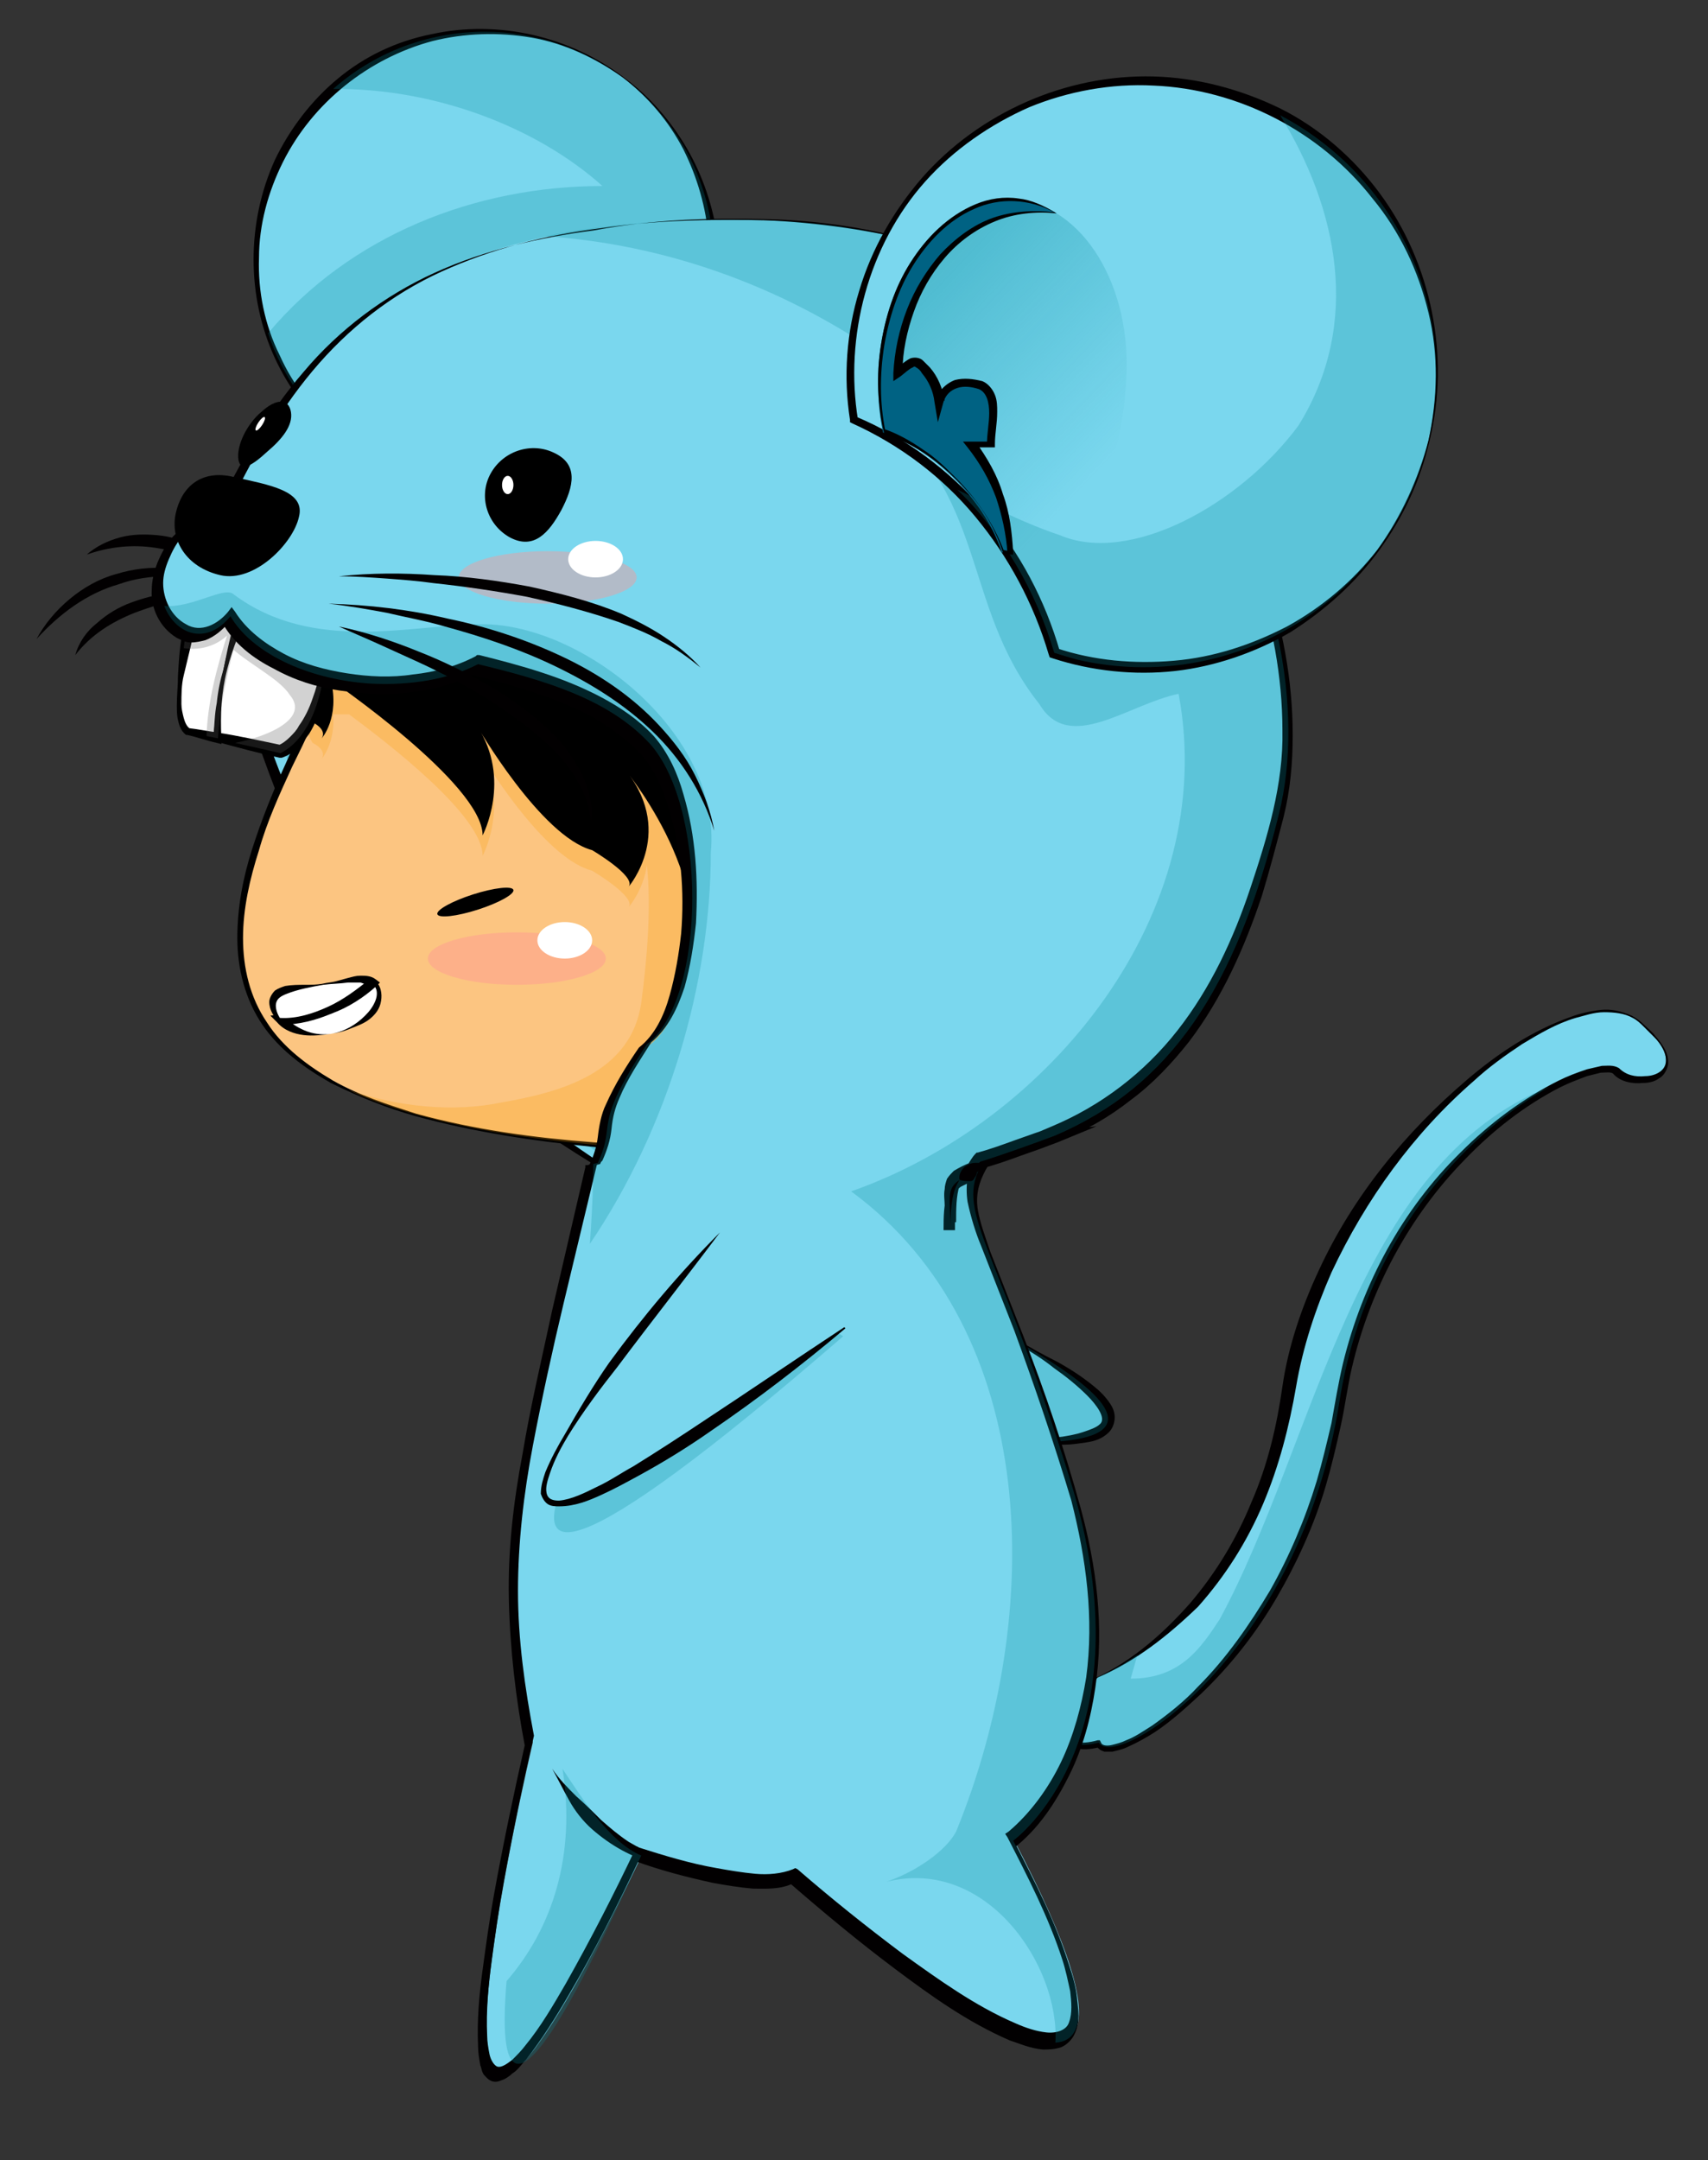 <?xml version="1.0" encoding="utf-8"?>
<!-- Generator: Adobe Illustrator 15.1.0, SVG Export Plug-In . SVG Version: 6.00 Build 0)  -->
<!DOCTYPE svg PUBLIC "-//W3C//DTD SVG 1.1//EN" "http://www.w3.org/Graphics/SVG/1.1/DTD/svg11.dtd">
<svg version="1.1" id="Layer_20" xmlns="http://www.w3.org/2000/svg" xmlns:xlink="http://www.w3.org/1999/xlink" x="0px" y="0px"
	 width="149.7px" height="189.3px" viewBox="0 0 149.7 189.3" style="enable-background:new 0 0 149.7 189.3;" xml:space="preserve"
	>
<rect x="0" y="0" width="149.7" height="189.3" fill="#333333" stroke="none"/>
<style type="text/css">
<![CDATA[
	.st0{fill:#7AD7EE;}
	.st1{opacity:0.27;}
	.st2{opacity:0.42;fill:#FF9494;enable-background:new    ;}
	.st3{fill:#595959;}
	.st4{fill:#231F20;}
	.st5{fill:#FCC581;}
	.st6{opacity:0.38;fill:url(#SVGID_1_);enable-background:new    ;}
	.st7{fill:#FFFFFF;}
	.st8{opacity:0.25;fill:#078D9E;enable-background:new    ;}
	.st9{opacity:0.24;fill:#F69D01;enable-background:new    ;}
	.st10{fill:#006283;}
	.st11{fill:#020001;}
]]>
</style>
<g>
	<g>
		<g>
			<path class="st11" d="M19.5,49.6c-2-0.7-3.9-1.3-5.9-1.6c-2-0.3-4-0.1-6,0.6c0.8-0.7,1.8-1.2,2.9-1.5c1.1-0.3,2.2-0.3,3.3-0.2
				c1.1,0.1,2.1,0.4,3.1,0.9C17.8,48.3,18.7,48.9,19.5,49.6z"/>
		</g>
		<g>
			<path class="st11" d="M19.1,51c-1.5-0.3-3-0.5-4.4-0.5c-1.5,0-2.9,0.2-4.3,0.7c-2.8,0.8-5.2,2.6-7.2,4.8c0.7-1.3,1.7-2.5,2.9-3.5
				c1.2-1,2.6-1.8,4.1-2.2C13.1,49.4,16.4,49.6,19.1,51z"/>
		</g>
		<g>
			<path class="st11" d="M18.2,52c-2.2,0.4-4.3,0.9-6.4,1.7c-2,0.8-3.8,1.9-5.2,3.7c0.3-1.1,1-2.1,1.9-2.8c0.9-0.8,1.9-1.4,3-1.8
				c1.1-0.4,2.2-0.7,3.3-0.8C16,51.8,17.1,51.8,18.2,52z"/>
		</g>
		<g>
			<path class="st0" d="M78.8,112.4c0,0,32.9,14.4,10.5,14"/>
			<path class="st11" d="M78.8,112.3c2.5,0.7,4.9,1.8,7.1,3c1.1,0.7,2.2,1.4,3.3,2.1c1.1,0.7,2.2,1.3,3.4,1.9
				c1.1,0.6,2.2,1.3,3.3,2.2c0.5,0.4,1,0.9,1.4,1.5c0.2,0.3,0.4,0.7,0.4,1.2c0,0.5-0.2,1-0.5,1.3c-0.6,0.6-1.3,0.8-2,0.9
				c-0.7,0.1-1.3,0.2-2,0.2c-1.3,0-2.6,0-3.9-0.2l0-0.1c1.3-0.1,2.6-0.3,3.8-0.4c0.6-0.1,1.2-0.2,1.8-0.4c0.6-0.2,1.2-0.4,1.5-0.7
				c0.6-0.5-0.3-1.7-1.1-2.5c-0.9-0.9-1.9-1.7-2.9-2.4c-1-0.8-2.1-1.5-3.2-2.1c-1.1-0.6-2.3-1.1-3.5-1.6
				C83.2,115,81,113.8,78.8,112.3L78.8,112.3z"/>
		</g>
		<path class="st8" d="M78.8,112.4c0,0,32.9,14.4,10.5,14"/>
		<g>
			<path class="st0" d="M54.6,6.8c-8.8-6.7-21.4-4.9-28.1,3.9c-6.7,8.8-4.9,21.4,3.9,28.1c2.1,1.6,4.5,2.7,7,3.4
				c5.6-5.1,13-7,20.1-6.1c0.4-0.4,0.7-0.8,1-1.2C65.2,26.1,63.5,13.5,54.6,6.8z"/>
			<g>
				<path class="st11" d="M54.6,6.8c-2.4-1.7-5.1-3-8-3.5c-2.9-0.5-5.9-0.4-8.7,0.3C32.3,5.1,27.4,9,24.8,14.2
					c-1.3,2.6-2.1,5.5-2.1,8.4c-0.1,2.9,0.5,5.9,1.8,8.5c2.4,5.4,7.4,9.3,13.1,10.7l-0.4,0.1c2.7-2.5,6-4.4,9.5-5.5
					c3.5-1.1,7.3-1.3,10.9-0.8l-0.5,0.2c1.8-2,3.2-4.4,4-6.9c0.9-2.5,1.2-5.3,1-8c-0.2-2.7-1-5.4-2.2-7.8
					C58.6,10.6,56.8,8.5,54.6,6.8z M54.7,6.8c2.2,1.6,4.1,3.8,5.5,6.2c1.4,2.4,2.3,5.1,2.7,7.9c0.4,2.8,0.1,5.7-0.8,8.4
					c-0.9,2.7-2.3,5.2-4.2,7.3l-0.2,0.2l-0.3,0c-3.5-0.4-7.1-0.2-10.5,0.8c-3.4,1-6.6,2.7-9.2,5.1l-0.2,0.1l-0.2-0.1
					c-5.8-1.6-10.7-5.9-13.2-11.3c-2.5-5.4-2.5-11.9,0-17.4c1.3-2.7,3.2-5.2,5.5-7.1C32,4.9,34.8,3.6,37.8,3
					C43.7,1.7,50,3.2,54.7,6.8z"/>
			</g>
		</g>
		<path class="st8" d="M54.6,6.8c-7.8-5.8-18.4-5.2-25.4,1c8.8-0.1,17.8,3.3,23.6,8.5c-11.1,0-22.1,4.3-29.3,12.9
			c1.2,3.7,3.6,7.1,6.9,9.6c2.1,1.6,4.5,2.7,7,3.4c5.6-5.1,13-7,20.1-6.1c0.4-0.4,0.7-0.8,1-1.2C65.2,26.1,63.5,13.5,54.6,6.8z"/>
		<g>
			<path class="st0" d="M96.2,147c0,0,13.7-5.3,16.8-25.4c3.1-20.2,24.6-37,30.5-32.2c5.9,4.9-0.1,6.2-1.9,4.4
				c-1.8-1.8-20.8,7-24.2,29.1c-3.5,22.1-19.7,32.5-21.1,29.9C96.2,152.8,89.6,154.7,96.2,147z"/>
			<g>
				<path class="st11" d="M96.1,147c3.2-1.5,5.9-3.9,8.2-6.5c2.3-2.7,4.1-5.7,5.4-8.9c1.4-3.2,2.2-6.6,2.7-10.1
					c0.5-3.5,1.7-7,3.2-10.2c3-6.5,7.6-12.1,13-16.7c2.7-2.3,5.7-4.3,9.1-5.5c0.8-0.3,1.7-0.5,2.6-0.6c0.9-0.1,1.8,0.1,2.7,0.5
					c0.4,0.2,0.8,0.5,1.1,0.8c0.3,0.3,0.7,0.6,1,1c0.6,0.7,1.2,1.5,1.1,2.5c-0.1,0.5-0.4,1-0.8,1.2c-0.4,0.3-0.9,0.4-1.4,0.4
					c-0.9,0.1-2-0.1-2.6-0.8c-0.2-0.2-0.7-0.1-1.1-0.1c-0.4,0.1-0.8,0.2-1.2,0.3c-0.8,0.3-1.6,0.6-2.4,1c-3.1,1.6-5.9,3.8-8.3,6.3
					c-4.9,5-8.3,11.4-9.9,18.2c-0.4,1.7-0.6,3.4-1,5.2c-0.4,1.8-0.8,3.5-1.3,5.2c-1,3.4-2.5,6.7-4.3,9.8c-1.8,3.1-4,5.9-6.6,8.4
					c-1.3,1.2-2.6,2.4-4.1,3.4c-0.8,0.5-1.5,0.9-2.4,1.3c-0.4,0.2-0.9,0.3-1.3,0.4c-0.2,0-0.5,0-0.7,0c-0.3-0.1-0.5-0.2-0.7-0.5
					l0.3,0.1c-0.8,0.2-1.6,0.3-2.4,0c-0.4-0.1-0.7-0.6-0.7-1.1c0-0.4,0.1-0.8,0.3-1.2C94.1,149.3,95.1,148.1,96.1,147L96.1,147
					L96.1,147z M96.2,147c-1,1.2-1.9,2.4-2.5,3.8c-0.1,0.3-0.3,0.7-0.2,1.1c0,0.4,0.2,0.6,0.5,0.7c0.7,0.2,1.5,0.1,2.2-0.1l0.2,0
					l0.1,0.2c0.1,0.3,0.6,0.3,1,0.2c0.4-0.1,0.8-0.2,1.2-0.4c0.8-0.3,1.5-0.8,2.3-1.3c1.4-1,2.8-2.1,4-3.4c2.5-2.5,4.5-5.4,6.3-8.4
					c1.7-3,3.1-6.3,4.1-9.6c0.5-1.7,0.9-3.4,1.3-5.1c0.3-1.7,0.6-3.5,1-5.2c1.7-7,5.2-13.5,10.3-18.5c2.5-2.5,5.4-4.7,8.6-6.3
					c0.8-0.4,1.6-0.7,2.5-1c0.4-0.1,0.9-0.2,1.3-0.3c0.5,0,1-0.1,1.5,0.2c0.6,0.6,1.4,0.8,2.3,0.7c0.8,0,1.7-0.4,1.8-1.2
					c0.1-0.8-0.4-1.6-1-2.2c-0.3-0.3-0.6-0.6-0.9-0.9c-0.3-0.3-0.6-0.6-1-0.8c-0.7-0.4-1.6-0.5-2.5-0.5c-0.9,0-1.7,0.3-2.5,0.5
					c-1.7,0.5-3.2,1.4-4.7,2.3c-1.5,1-2.9,2-4.2,3.2c-5.3,4.6-9.5,10.4-12.5,16.8c-1.4,3.2-2.5,6.5-3.1,10c-0.6,3.5-1.5,7-2.9,10.3
					c-1.4,3.3-3.3,6.3-5.7,9C102.3,143.4,99.5,145.6,96.2,147z"/>
			</g>
		</g>
		<path class="st8" d="M106.9,141.9c-1.7,2.6-3.5,5.2-7.8,5.2c0.2-0.7,0.4-1.4,0.6-2.1c-2,1.4-3.4,1.9-3.4,1.9c-6.5,7.7,0,5.8,0,5.8
			c1.5,2.6,17.6-7.7,21.1-29.9c2.4-15.2,12.1-24.1,18.5-27.6C118.7,101.9,115.4,126.2,106.9,141.9z"/>
		<g>
			<path class="st0" d="M56.8,91.6c5.3-4,5.3-21.3,0-26.6c-8.9-8.9-27.4-5.7-38.4-16.9c-2,4.8,2.2,10.1,4,15.4
				c6.7,19.1,13,27.7,30,38.6C54.2,98.3,53.2,94.8,56.8,91.6z"/>
			<path class="st11" d="M56.7,91.6c1.2-0.9,1.9-2.2,2.4-3.6c0.5-1.4,0.9-2.8,1.1-4.3c0.4-2.9,0.4-5.9,0-8.8
				c-0.2-1.5-0.5-2.9-0.9-4.3c-0.4-1.4-1-2.7-1.7-3.9c-0.7-1.2-1.9-2.1-3-3c-1.2-0.9-2.4-1.6-3.8-2.2c-5.3-2.4-11.2-3.4-16.9-5.1
				c-2.9-0.8-5.7-1.8-8.3-3.1c-2.7-1.3-5.2-3-7.3-5.1l0.4-0.1c-0.5,1.2-0.6,2.6-0.3,4c0.2,1.3,0.7,2.6,1.2,3.9
				c1.1,2.5,2.5,4.9,3.4,7.6c1.9,5.2,3.9,10.3,6.6,15.1c2.6,4.8,6,9.2,10,13c4,3.8,8.4,7.1,13,10.2l-0.3,0.1
				c0.9-1.7,1.1-3.6,1.6-5.5c0.2-0.9,0.6-1.9,1-2.7C55.4,93,56,92.2,56.7,91.6z M56.8,91.6c-0.7,0.6-1.3,1.4-1.8,2.2
				c-0.5,0.8-0.8,1.8-1,2.7c-0.4,1.9-0.6,3.8-1.4,5.6l-0.1,0.2l-0.2-0.1c-4.7-2.9-9.3-6-13.4-9.8c-4.1-3.8-7.5-8.3-10.2-13.2
				c-2.7-4.9-4.7-10.1-6.5-15.3c-0.9-2.6-2.2-5-3.2-7.6c-0.5-1.3-1-2.6-1.2-4.1c-0.2-1.4-0.1-2.9,0.5-4.2l0.1-0.3l0.2,0.3
				c2,2.1,4.5,3.8,7.1,5.1c2.6,1.3,5.5,2.2,8.3,3c2.9,0.8,5.8,1.3,8.6,2c2.9,0.7,5.8,1.4,8.5,2.6c1.4,0.6,2.7,1.3,3.9,2.2
				c1.2,0.9,2.4,1.9,3.2,3.3c1.6,2.6,2.2,5.6,2.5,8.6c0.3,3,0.2,6-0.3,8.9c-0.3,1.5-0.6,2.9-1.2,4.3C58.8,89.4,58,90.7,56.8,91.6z"
				/>
		</g>
		<path class="st8" d="M58.5,91.6c5.3-4,5.3-21.3,0-26.6c-8.9-8.9-27.4-5.7-38.4-16.9c-2,4.8,2.2,10.1,4,15.4
			c6.7,19.1,13,27.7,30,38.6C55.9,98.3,54.9,94.8,58.5,91.6z"/>
		<g>
			<path class="st5" d="M108.6,66.8c0,18.8,0,35.7-46.6,34.1c-42.4-1.5-46-13.8-36.5-34C33.6,49.7,36.2,32.8,62,32.8
				C87.7,32.8,108.6,48,108.6,66.8z"/>
			<g>
				<path d="M108.6,66.8c0,5.3,0.1,10.6-1.1,15.7c-0.6,2.6-1.6,5.1-3.1,7.3c-1.5,2.2-3.5,4-5.8,5.5c-4.5,2.9-9.8,4.2-15,5.1
					c-5.2,0.8-10.5,1-15.8,1c-5.3-0.1-10.5-0.3-15.8-0.9c-5.2-0.5-10.5-1.3-15.6-2.7c-2.5-0.7-5-1.7-7.4-2.9c-2.3-1.3-4.5-2.9-6-5.1
					c-1.5-2.2-2.2-4.9-2.2-7.6c0-2.7,0.5-5.3,1.3-7.8c0.8-2.5,1.8-5,2.9-7.4c1.1-2.4,2.1-4.8,3.1-7.2c2-4.8,4-9.8,6.9-14.3
					c1.4-2.2,3.1-4.4,5.1-6.2c2-1.8,4.3-3.3,6.7-4.3c4.9-2.2,10.4-2.7,15.7-2.7c10.6,0.1,21.3,2.8,30.2,8.6c4.4,2.9,8.4,6.6,11.3,11
					c1.4,2.2,2.6,4.6,3.4,7.1C108.2,61.6,108.6,64.2,108.6,66.8z M108.5,66.8c0-5.3-1.8-10.5-4.7-14.8c-3-4.3-7-7.9-11.4-10.6
					c-8.9-5.5-19.4-8-29.9-8.1c-5.2,0-10.5,0.6-15.2,2.6c-2.4,1-4.6,2.4-6.5,4.1c-1.9,1.7-3.6,3.8-5,5.9C33,50.3,31,55.2,28.9,60
					c-1,2.4-2.1,4.8-3.3,7.2c-1.1,2.4-2.2,4.8-2.9,7.3c-0.8,2.5-1.4,5.1-1.4,7.7c0,2.6,0.6,5.2,2.1,7.4c1.4,2.2,3.6,3.8,5.8,5.1
					c2.3,1.3,4.8,2.1,7.3,2.9c5.1,1.4,10.3,2.1,15.5,2.5c5.2,0.4,10.5,0.6,15.7,0.6c5.2,0,10.5-0.3,15.7-1
					c5.2-0.8,10.3-2.1,14.8-4.8c2.2-1.3,4.2-3.1,5.7-5.2c1.5-2.1,2.6-4.5,3.2-7.1C108.6,77.4,108.5,72.1,108.5,66.8z"/>
			</g>
		</g>
		<path class="st9" d="M62,32.8c-19.3,0-25.6,9.4-31,21.4c-1,1-1.5,1.7-1.5,1.7s-4.2,6-2.1,9.2c0,0,1.3,0.6,0.8,1.4
			c0,0,1.2-1.4,1-3.9c0.5,0,0.9,0,1.4,0c3.5,2.6,11.7,8.9,11.7,12.4c0,0,2.4-4.5-0.2-9c1.2,2,5.9,9.3,9.8,10.3c0,0,3.9,2.3,3.2,3.2
			c0,0,1.3-1.5,1.6-3.7c0.4,3.8,0,8.4-0.5,12.1c-0.9,6.1-7,7.8-12.2,8.7c-4.3,0.9-9.1,0.4-13.5-1.1c6.4,3,16.5,4.9,31.4,5.4
			c46.6,1.6,46.6-15.2,46.6-34.1C108.6,48,87.7,32.8,62,32.8z"/>
		<path d="M29.5,54.1c0,0-4.2,6-2.1,9.2c0,0,1.3,0.6,0.8,1.4c0,0,1.6-1.8,0.8-5.1c0,0,13.3,9.1,13.3,13.6c0,0,2.6-4.9-0.5-9.6
			c0,0,5.6,9.7,10.1,10.9c0,0,3.9,2.3,3.2,3.2c0,0,4.3-5-0.6-10.6c0,0,8.3,9.6,5.8,18.6c0,0,20.4-16.4,4.3-35.6
			C48.5,30.8,29.5,54.1,29.5,54.1z"/>
		<g>
			<g>
				<path class="st7" d="M21.6,53c-1.4-0.2-3.1,0-4.9,1.2c0,0-2.1,9.1-0.3,9.9l2.6,0.6C19.4,60.7,20.3,56.7,21.6,53z"/>
				<path d="M21.6,53c-1.7,0-3.3,0.6-4.6,1.5l0.2-0.3c-0.2,0.8-0.3,1.7-0.5,2.5c-0.2,0.8-0.4,1.7-0.6,2.5c-0.2,0.8-0.2,1.7-0.2,2.5
					c0,0.4,0.1,0.8,0.2,1.2c0.1,0.4,0.3,0.8,0.5,0.9l-0.1,0c0.9,0.1,1.8,0.3,2.7,0.4l-0.5,0.4c0.1-1,0.1-2,0.3-3c0.1-1,0.3-2,0.6-3
					C20,56.7,20.6,54.8,21.6,53z M21.7,53c-0.4,2-0.9,3.9-1.3,5.9c-0.2,1-0.4,1.9-0.5,2.9c-0.2,1-0.3,2-0.4,2.9l-0.1,0.5L19,65.1
					c-0.9-0.2-1.7-0.5-2.6-0.7l-0.1,0l0,0c-0.5-0.4-0.6-0.9-0.7-1.3c-0.1-0.4-0.1-0.9-0.1-1.3c0-0.9,0.1-1.7,0.1-2.6
					c0.1-1.7,0.2-3.4,0.7-5.1l0-0.2l0.1-0.1c0.8-0.5,1.6-0.8,2.5-1C19.9,52.6,20.8,52.7,21.7,53L21.7,53L21.7,53z"/>
			</g>
			<g>
				<path class="st7" d="M28.6,55.9c0,0-2.9-2.3-7-2.9c-1.6,3.7-2.5,7.7-2.6,11.7l5.5,1.3C24.6,65.9,28.5,64.7,28.6,55.9z"/>
				<path d="M28.5,55.9c-1.1-0.6-2.2-1.2-3.4-1.6c-1.2-0.4-2.4-0.8-3.6-0.9l0.5-0.3c-0.8,1.8-1.6,3.6-2.1,5.6
					c-0.5,1.9-0.6,4-0.5,5.9l-0.3-0.4c1.9,0.3,3.7,0.7,5.6,1.1l-0.3,0c0.3-0.1,0.7-0.4,1-0.7c0.3-0.3,0.6-0.6,0.8-1
					c0.5-0.7,0.9-1.5,1.2-2.4C28,59.6,28.3,57.8,28.5,55.9z M28.6,55.9c0.2,1.9,0.1,3.8-0.4,5.7c-0.2,0.9-0.6,1.9-1.1,2.7
					c-0.3,0.4-0.6,0.8-1,1.2c-0.4,0.4-0.8,0.7-1.4,0.9l-0.1,0l-0.1,0C22.7,66,20.8,65.5,19,65l-0.3-0.1l0-0.3c0.2-2,0.5-4,0.9-6
					c0.4-2,0.8-4,1.6-5.9l0.1-0.3l0.3,0.1c1.3,0.2,2.5,0.6,3.7,1.2C26.6,54.3,27.7,55,28.6,55.9L28.6,55.9L28.6,55.9z"/>
			</g>
		</g>
		<g class="st1">
			<g>
				<path class="st3" d="M16.6,54.1c0,0-0.3,1.1-0.5,2.7c1.3,0.2,2.7-0.1,3.8-1.1c-0.9,2.8-1.7,5.8-1.8,8.8l1,0.2
					c0.2-2.7,0.7-5.3,1.4-7.9c-0.1-0.1-0.2-0.3-0.3-0.4c0.1,0.1,0.2,0.3,0.3,0.4c0.4-1.3,0.8-2.5,1.2-3.8
					C20.1,52.8,18.4,53,16.6,54.1z"/>
				<path class="st3" d="M28.6,55.9c0,0-2.9-2.3-7-2.9c-0.5,1.2-1,2.5-1.3,3.8c1.7,1.5,4.2,2.7,5.1,4.1c1.7,2-1.7,3.6-4.8,4.2l4,0.9
					C24.6,65.9,28.5,64.7,28.6,55.9z"/>
			</g>
		</g>
		<g>
			<g>
				<path class="st0" d="M67,19.3c-30.5-0.7-39.5,9.6-47.3,25.4c0,0-0.5,0.6-0.8,0.7c-1.7,0.4-3.5,1.3-4.5,4.5
					c-0.9,2.7,0.8,5.4,2.8,5.7c1.2,0.2,2.3-0.4,3.2-1.5c1.8,3.1,6.5,5.5,12.2,5.9c3.6,0.2,7-0.4,9.5-1.7c5.8,1.4,11.2,3,14.8,6.7
					c5.3,5.3,5.3,22.6,0,26.6c-4.9,7.4-2.6,6.7-4.3,10.4l-0.4,0.1c0,0-2.1,9-3.7,15.7c-3.4,15.1-4.1,21.7-1.8,34.9
					c0,0-13.9,58.6,9.5,10c0,0,10.4,3.7,13.7,1.9c0,0,38.9,34.6,19-3.3c0,0,12.1-8.7,5-31.6c-6.6-21.3-10.2-23.4-7.7-27.8
					c-2.5,1.1-2.8,2.4-2.8,5.6c0-3.3-0.6-3.7,1.9-4.8c0.2-0.3,0.4-0.6,0.6-0.9l0,0c1.4-0.4,5.3-1.8,6.6-2.3l0,0l0,0
					c10-4.3,15.8-12.7,19.6-28.2C116.6,53.2,102.7,20.1,67,19.3z M48.4,155c2.7,4,5.3,6.7,9.3,8C53.7,161.7,51,159,48.4,155z"/>
			</g>
			<g>
				<path class="st11" d="M67,19.3c-4.8-0.1-9.6,0-14.4,0.7c-4.8,0.6-9.5,1.8-13.9,3.8c-4.4,2-8.2,5-11.3,8.7
					c-3.1,3.7-5.4,7.9-7.5,12.2l0,0l0,0c-0.1,0.2-0.3,0.3-0.4,0.4c-0.1,0.1-0.2,0.1-0.3,0.2c-0.1,0.1-0.3,0.1-0.4,0.1
					c-0.4,0.1-0.7,0.2-1.1,0.4c-0.7,0.3-1.3,0.7-1.8,1.3c-0.5,0.6-0.8,1.2-1.1,1.9c-0.3,0.7-0.5,1.4-0.5,2.1c0,1.4,0.7,2.9,2,3.6
					c1.3,0.8,2.8,0,3.7-1.1l0.3-0.4l0.3,0.4c1,1.6,2.6,2.8,4.3,3.7c1.7,0.9,3.6,1.4,5.5,1.7c1.9,0.3,3.9,0.4,5.8,0.1
					c1.9-0.2,3.8-0.7,5.5-1.6l0.1-0.1l0.2,0c3.6,0.9,7.3,1.9,10.7,3.7c1.7,0.9,3.3,2,4.6,3.4c1.3,1.5,2.1,3.3,2.6,5.1
					c1.1,3.7,1.3,7.5,1.1,11.3c-0.2,1.9-0.5,3.8-1,5.6c-0.6,1.8-1.4,3.6-3,4.9l0.1-0.1c-1,1.6-2.1,3.2-2.8,4.9
					c-0.4,0.9-0.6,1.7-0.7,2.7c-0.1,1-0.4,1.9-0.8,2.8l-0.1,0.1l-0.1,0l-0.4,0.1l0.2-0.2l-3,12.5c-1,4.2-1.9,8.3-2.7,12.5
					c-0.8,4.2-1.3,8.5-1.3,12.7c0,4.3,0.6,8.5,1.4,12.7l0,0l0,0c-1,4.3-1.9,8.7-2.7,13.1c-0.4,2.2-0.7,4.4-1,6.6
					c-0.3,2.2-0.5,4.4-0.4,6.6c0,0.5,0.1,1.1,0.2,1.6c0.1,0.5,0.4,1,0.7,1.1c0.4,0.1,0.9-0.3,1.3-0.6c0.4-0.4,0.8-0.8,1.1-1.2
					c1.4-1.7,2.5-3.6,3.6-5.5c2.2-3.9,4.2-7.8,6.1-11.8l0.1-0.2l0.2,0.1c2.2,0.7,4.5,1.4,6.8,1.8c1.1,0.2,2.3,0.4,3.4,0.5
					c1.1,0.1,2.3,0,3.3-0.4l0.2-0.1l0.2,0.1c3,2.6,6,5,9.2,7.4c3.2,2.3,6.4,4.6,9.9,6.1c0.9,0.4,1.8,0.7,2.7,0.8
					c0.9,0.1,1.8-0.2,2-0.9c0.3-0.8,0.2-1.8,0.1-2.7c-0.2-0.9-0.4-1.9-0.7-2.8c-1.2-3.7-3-7.2-4.8-10.7l-0.2-0.3l0.3-0.2
					c1.9-1.6,3.5-3.8,4.6-6.1c1.1-2.3,1.8-4.9,2.2-7.4c0.7-5.2,0-10.4-1.3-15.5c-1.5-5-3.2-10-5-14.9l-2.9-7.4
					c-0.5-1.2-0.9-2.5-1.2-3.9c-0.1-0.7-0.1-1.4,0-2.1c0.1-0.7,0.4-1.4,0.8-2l0.6,0.7c-1,0.4-1.8,1-2.1,2c-0.3,0.9-0.3,2.1-0.3,3.2
					h-1c0-0.5,0-0.9,0-1.4c0-0.5-0.1-1,0-1.5c0-0.3,0.1-0.6,0.2-0.9c0.2-0.3,0.4-0.5,0.6-0.7c0.5-0.3,0.9-0.5,1.4-0.7l-0.2,0.2
					c0.2-0.3,0.4-0.7,0.7-1l0.1-0.1l0.1,0l0,0l0,0l0,0c1.1-0.3,2.2-0.7,3.3-1.1l1.7-0.6c0.6-0.2,1.1-0.4,1.6-0.6l0.2,1l0,0l-3.6,0.4
					l3.3-1.4c4.3-1.8,8.1-4.7,11-8.4c2.9-3.7,4.9-8,6.4-12.5c1.5-4.5,2.9-9.1,2.8-13.8c0-4.7-0.9-9.4-2.4-13.9
					c-3.1-8.9-8.8-17-16.5-22.5c-3.8-2.8-8.1-4.9-12.7-6.3C76.5,20.2,71.7,19.5,67,19.3z M67,19.2c4.8,0.1,9.5,0.8,14.1,2.2
					c4.6,1.4,8.9,3.5,12.8,6.3c7.8,5.5,13.7,13.6,16.9,22.6c1.6,4.5,2.5,9.3,2.5,14.1c0,2.4-0.2,4.8-0.8,7.2
					c-0.6,2.3-1.2,4.6-1.9,6.9c-1.5,4.5-3.5,9-6.4,12.8c-1.5,1.9-3.2,3.7-5.1,5.1c-1.9,1.5-4,2.7-6.3,3.6l-0.3-0.9l0,0l3.6-0.4
					l-3.4,1.4c-0.5,0.2-1.1,0.4-1.6,0.6l-1.7,0.6c-1.1,0.4-2.2,0.8-3.4,1.1l0,0l0,0l0.2-0.1c-0.2,0.3-0.4,0.6-0.6,0.9l-0.1,0.1
					l-0.1,0.1c-0.4,0.2-0.8,0.4-1.2,0.6c-0.3,0.2-0.4,0.5-0.5,0.9c0,0.4,0,0.9,0,1.4c0,0.5,0,1,0,1.5h-1c0-1.1,0-2.3,0.4-3.5
					c0.2-0.6,0.6-1.2,1.1-1.6c0.5-0.4,1-0.7,1.6-0.9l1.4-0.6l-0.8,1.3c-0.6,1.1-0.9,2.2-0.7,3.5c0.2,1.2,0.7,2.5,1.1,3.7l2.9,7.4
					c1.9,4.9,3.6,9.9,5,15c1.4,5.1,2.1,10.5,1.3,15.8c-0.4,2.7-1.1,5.3-2.3,7.7c-1.2,2.4-2.7,4.7-4.9,6.4l0.1-0.6
					c1.8,3.5,3.6,7,4.8,10.8c0.3,0.9,0.6,1.9,0.7,2.9c0.1,1,0.3,2.1-0.2,3.1c-0.2,0.5-0.7,1-1.2,1.2c-0.6,0.2-1.1,0.2-1.6,0.2
					c-1.1-0.1-2-0.5-2.9-0.8c-3.7-1.6-6.9-3.9-10.1-6.3c-3.2-2.4-6.2-4.9-9.2-7.5l0.4,0c-1.2,0.6-2.4,0.5-3.6,0.5
					c-1.2-0.1-2.4-0.3-3.5-0.5c-2.3-0.5-4.6-1.1-6.8-1.9l0.3-0.1c-1.9,4-3.9,8-6.2,11.9c-1.1,1.9-2.3,3.8-3.7,5.6
					c-0.4,0.4-0.7,0.9-1.2,1.2c-0.2,0.2-0.5,0.4-0.7,0.5c-0.3,0.1-0.6,0.3-1,0.2c-0.4-0.1-0.6-0.4-0.8-0.6c-0.2-0.3-0.2-0.6-0.3-0.8
					c-0.1-0.6-0.2-1.1-0.2-1.7c-0.1-2.3,0.1-4.5,0.4-6.7c0.3-2.2,0.6-4.4,1-6.6c0.8-4.4,1.7-8.7,2.7-13.1l0,0.1
					c-0.8-4.2-1.3-8.5-1.4-12.8c-0.1-4.3,0.4-8.6,1.2-12.8c0.7-4.2,1.7-8.4,2.6-12.6l2.9-12.5l0-0.2l0.2,0l0.3-0.1l-0.2,0.2
					c0.4-0.8,0.7-1.7,0.8-2.6c0.1-0.9,0.3-2,0.7-2.8c0.8-1.8,1.8-3.4,2.9-5l0,0l0,0c1.4-1.1,2.2-2.8,2.7-4.6c0.5-1.8,0.8-3.6,1-5.4
					c0.3-3.7,0-7.5-1.1-11c-0.5-1.7-1.3-3.5-2.5-4.8c-1.3-1.3-2.8-2.4-4.4-3.3c-3.3-1.7-6.9-2.7-10.5-3.6l0.3,0
					c-1.8,0.9-3.8,1.4-5.8,1.6c-2,0.2-4,0.1-6-0.2c-2-0.3-3.9-0.9-5.7-1.9c-1.8-0.9-3.5-2.2-4.5-4l0.5,0c-0.5,0.6-1.2,1.2-2,1.5
					c-0.4,0.1-0.8,0.2-1.3,0.2c-0.4,0-0.8-0.2-1.2-0.4c-1.5-0.9-2.3-2.6-2.2-4.2c0-0.8,0.2-1.6,0.5-2.4c0.3-0.7,0.7-1.5,1.2-2.1
					c0.5-0.6,1.2-1.1,2-1.4c0.4-0.2,0.8-0.3,1.1-0.4c0.2,0,0.5-0.4,0.8-0.6l0,0.1c2.1-4.3,4.5-8.6,7.7-12.3
					c3.1-3.7,7.1-6.7,11.5-8.7c4.4-2,9.2-3.1,13.9-3.7C57.3,19.2,62.2,19.1,67,19.2z"/>
				<path class="st11" d="M48.4,155c0.6,0.9,1.3,1.6,2,2.4c0.8,0.7,1.5,1.4,2.2,2.2c0.7,0.7,1.4,1.5,2.3,2c0.9,0.6,1.8,0.9,2.8,1.2
					l-0.2,0.5c-2.1-0.5-4-1.6-5.6-3c-0.8-0.7-1.5-1.6-2-2.5C49.4,156.9,48.9,155.9,48.4,155L48.4,155z M48.4,155
					c0.6,0.9,1.3,1.6,2.1,2.4c0.8,0.7,1.5,1.4,2.2,2.1c0.8,0.7,1.5,1.3,2.4,1.9c0.9,0.5,1.7,1,2.7,1.4l-0.2,0.5
					c-1-0.4-1.9-0.9-2.8-1.4c-0.9-0.5-1.9-1-2.7-1.7c-0.8-0.7-1.5-1.5-2.1-2.4C49.4,156.9,48.9,155.9,48.4,155L48.4,155z"/>
			</g>
		</g>
		<path class="st8" d="M49.3,155c1.2,7.6-0.9,14-4.9,18.6c-0.8,9.4,1,13.2,11.8-11C53.4,161.4,51.1,157.7,49.3,155z"/>
		<g>
			<path class="st0" d="M84.1,103.4c0.3-0.2,0.6-0.4,1.1-0.6c0.1-0.2,0.3-0.5,0.5-0.7C85,102.5,84.5,102.9,84.1,103.4z"/>
			<g>
				<path class="st11" d="M84.1,103.4L84.1,103.4c0.1-0.4,0.2-0.6,0.4-0.7c0.1-0.1,0.2-0.1,0.3-0.2c0.1,0,0.2,0,0.4,0l-0.1,0.1
					c0.1-0.1,0.3-0.2,0.4-0.3c0.1-0.1,0.1-0.3,0.1-0.4l0.4,0.4c-0.2,0.3-0.4,0.5-0.7,0.7C84.9,103.2,84.6,103.3,84.1,103.4
					L84.1,103.4z M84.1,103.4c-0.1-0.5,0.2-0.9,0.4-1.1c0.1-0.1,0.3-0.2,0.5-0.3c0.2-0.1,0.4-0.1,0.6-0.1l1.1,0l-0.7,0.4
					c-0.1,0.1-0.3,0.1-0.3,0.3c-0.1,0.1-0.1,0.3-0.1,0.4l0-0.1l-0.1,0.2c-0.1,0.1-0.1,0.2-0.2,0.3c-0.1,0.1-0.2,0.1-0.3,0.1
					C84.7,103.5,84.5,103.5,84.1,103.4L84.1,103.4L84.1,103.4z"/>
			</g>
		</g>
		<g>
			<path class="st0" d="M84.1,103.4c0.3-0.2,0.6-0.4,1.1-0.6c0.1-0.2,0.3-0.5,0.5-0.7C85,102.5,84.5,102.9,84.1,103.4z"/>
			<g>
				<path class="st11" d="M84.1,103.4L84.1,103.4c0.1-0.4,0.2-0.6,0.4-0.7c0.1-0.1,0.2-0.1,0.3-0.2c0.1,0,0.2,0,0.4,0l-0.1,0.1
					c0.1-0.1,0.3-0.2,0.4-0.3c0.1-0.1,0.1-0.3,0.1-0.4l0.4,0.4c-0.2,0.3-0.4,0.5-0.7,0.7C84.9,103.2,84.6,103.3,84.1,103.4
					L84.1,103.4z M84.1,103.4c-0.1-0.5,0.2-0.9,0.4-1.1c0.1-0.1,0.3-0.2,0.5-0.3c0.2-0.1,0.4-0.1,0.6-0.1l1.1,0l-0.7,0.4
					c-0.1,0.1-0.3,0.1-0.3,0.3c-0.1,0.1-0.1,0.3-0.1,0.4l0-0.1l-0.1,0.2c-0.1,0.1-0.1,0.2-0.2,0.3c-0.1,0.1-0.2,0.1-0.3,0.1
					C84.7,103.5,84.5,103.5,84.1,103.4L84.1,103.4L84.1,103.4z"/>
			</g>
		</g>
		<path class="st8" d="M42.3,54.7c-6.1,0-14.8,2.6-21.8-2.6c-0.8-0.8-3.6,1.2-6.1,1c0.5,1.3,1.5,2.2,2.6,2.4
			c1.2,0.2,2.3-0.4,3.2-1.5c1.8,3.1,6.5,5.5,12.2,5.9c3.6,0.2,7-0.4,9.5-1.7c5.8,1.4,11.2,3,14.8,6.7c5.3,5.3,5.3,22.6,0,26.6
			c-4.9,7.4-2.6,6.7-4.3,10.4l-0.4,0.1c0,0,0,3-0.3,7c6.9-10.2,10.6-22.9,10.6-34.3C63.3,64.3,51.1,54.7,42.3,54.7z"/>
		<path class="st8" d="M67,19.3c-7.6-0.2-13.9,0.3-19.2,1.4c10.3,0.7,20.4,4.2,29.4,10.4c0.9,0-0.9,4.4-0.9,4.4
			c10.5,7.8,7.8,17.4,14.8,26.2c2.6,4.4,7.8,0,12.2-0.9C106.9,80,92,98.3,74.6,104.4c16.6,12.2,17,37,9.2,56.1
			c-0.9,1.7-3.5,3.5-6.1,4.4c8.8-2.2,15.2,7.4,14.8,14.1c3.1-0.2,3.2-4.7-3.7-17.7c0,0,12.1-8.7,5-31.6
			c-6.6-21.3-10.2-23.4-7.7-27.8c-0.1,0.1-0.3,0.1-0.4,0.2c-0.2,0.2-0.3,0.4-0.5,0.7c-0.5,0.2-0.9,0.4-1.1,0.6
			c-0.6,0.9-0.8,2.2-0.8,4.2c0-2.6-0.4-3.4,0.8-4.2c0.3-0.5,0.9-0.9,1.6-1.3c0.1-0.1,0.1-0.2,0.2-0.3l0,0c1.4-0.4,5.3-1.8,6.6-2.3
			l0,0l0,0c10-4.3,15.8-12.7,19.6-28.2C116.6,53.2,102.7,20.1,67,19.3z"/>
		<g>
			<path class="st0" d="M84.1,103.4c0.3-0.2,0.6-0.4,1.1-0.6c0.1-0.2,0.3-0.5,0.5-0.7C85,102.5,84.5,102.9,84.1,103.4z"/>
			<g>
				<path class="st11" d="M84.1,103.4L84.1,103.4c0.1-0.4,0.2-0.6,0.4-0.7c0.1-0.1,0.2-0.1,0.3-0.2c0.1,0,0.2,0,0.4,0l-0.1,0.1
					c0.1-0.1,0.3-0.2,0.4-0.3c0.1-0.1,0.1-0.3,0.1-0.4l0.4,0.4c-0.2,0.3-0.4,0.5-0.7,0.7C84.9,103.2,84.6,103.3,84.1,103.4
					L84.1,103.4z M84.1,103.4c-0.1-0.5,0.2-0.9,0.4-1.1c0.1-0.1,0.3-0.2,0.5-0.3c0.2-0.1,0.4-0.1,0.6-0.1l1.1,0l-0.7,0.4
					c-0.1,0.1-0.3,0.1-0.3,0.3c-0.1,0.1-0.1,0.3-0.1,0.4l0-0.1l-0.1,0.2c-0.1,0.1-0.1,0.2-0.2,0.3c-0.1,0.1-0.2,0.1-0.3,0.1
					C84.7,103.5,84.5,103.5,84.1,103.4L84.1,103.4L84.1,103.4z"/>
			</g>
		</g>
		<path d="M26.2,45.3c-0.5,2.3-3.9,5.8-6.9,5.1c-3-0.7-4.4-3.1-3.9-5.4c0.5-2.3,2.2-3.9,5.1-3.2C23.6,42.5,26.8,43,26.2,45.3z"/>
		<g>
			<path d="M49.2,44.7c-1.1,2-2.4,3.5-4.5,2.4c-2-1.1-2.8-3.6-1.7-5.6c1.1-2,3.6-2.8,5.6-1.8C50.7,40.7,50.3,42.6,49.2,44.7z"/>
			<ellipse class="st7" cx="44.5" cy="42.5" rx="0.5" ry="0.8"/>
		</g>
		<g>
			<path d="M23.4,39.6c-1.3,1.2-2.3,1.8-2.5,0.7c-0.2-1.2,0.7-3.1,2-4.2c1.3-1.2,2.4-1.2,2.6,0C25.7,37.3,24.7,38.5,23.4,39.6z"/>
			<ellipse transform="matrix(0.55 -0.835 0.835 0.55 -20.71 35.767)" class="st7" cx="22.8" cy="37.1" rx="0.7" ry="0.2"/>
		</g>
		<ellipse class="st2" cx="45.3" cy="84" rx="7.8" ry="2.3"/>
		<ellipse class="st7" cx="49.5" cy="82.4" rx="2.4" ry="1.6"/>
		<ellipse class="st2" cx="48" cy="50.6" rx="7.8" ry="2.3"/>
		<ellipse class="st7" cx="52.2" cy="49" rx="2.4" ry="1.6"/>
		<g>
			<path class="st0" d="M125.2,38.6c3.2-13.8-5.4-27.6-19.2-30.8C92.3,4.6,78.5,13.1,75.2,27c-0.8,3.3-0.9,6.7-0.3,9.9
				c8.9,3.8,14.9,11.5,17.5,20.4c0.6,0.2,1.3,0.4,2,0.6C108.2,61,122,52.4,125.2,38.6z"/>
			<g>
				<path class="st11" d="M125.2,38.6c0.8-3.7,0.9-7.5,0-11.2c-0.9-3.7-2.5-7.1-4.9-10c-4.6-5.9-11.8-9.6-19.2-9.9
					c-3.7-0.2-7.5,0.5-10.9,1.9c-3.4,1.5-6.6,3.7-9.1,6.5c-5,5.6-7.1,13.6-5.9,20.9L75,36.5c4.3,1.8,8.2,4.7,11.3,8.3
					c3.1,3.6,5.3,7.8,6.6,12.3l-0.3-0.3c3.3,1.1,6.8,1.4,10.3,1.1c3.5-0.3,6.8-1.4,9.9-3c3.1-1.7,5.8-4,7.9-6.7
					C122.8,45.3,124.3,42,125.2,38.6z M125.3,38.6c-0.8,3.5-2.3,6.7-4.4,9.6c-2.1,2.9-4.8,5.3-7.8,7.2c-3.1,1.8-6.6,3-10.1,3.4
					c-3.6,0.4-7.3,0-10.7-1.1L92,57.6l-0.1-0.3c-1.3-4.4-3.5-8.5-6.4-12c-2.9-3.5-6.6-6.3-10.8-8.2l-0.2-0.1l0-0.2
					c-0.6-3.8-0.3-7.7,0.8-11.3c1.1-3.7,3-7,5.5-9.9c5-5.7,12.6-9.1,20.3-8.9c3.8,0.1,7.6,1.1,11.1,2.8c3.4,1.7,6.4,4.3,8.7,7.4
					C125.5,23.1,127.1,31.3,125.3,38.6z"/>
			</g>
		</g>
		<path class="st8" d="M112.2,10.1c5,8.1,7.2,18.2,1.6,27.2c-5.2,7-14.8,12.2-20.9,9.6c-3-1-6-2.5-9-4c4,3.9,6.9,8.9,8.5,14.3
			c0.6,0.2,1.3,0.4,2,0.6c13.8,3.2,27.6-5.4,30.8-19.2C127.9,27,122.3,15.4,112.2,10.1z"/>
		
			<linearGradient id="SVGID_1_" gradientUnits="userSpaceOnUse" x1="101.407" y1="168.51" x2="118.193" y2="152.487" gradientTransform="matrix(1 0 0 -1 -20.84 192.674)">
			<stop  offset="1.820000e-002" style="stop-color:#078D9E"/>
			<stop  offset="1" style="stop-color:#078D9E;stop-opacity:0"/>
		</linearGradient>
		<path class="st6" d="M98.7,33.5c0.6-8.4-3.8-15.6-9.8-16c-6-0.4-11.3,6.1-11.9,14.6c-0.1,2,0,4,0.4,5.8c4,1.3,8.8,5.6,10.4,10.5
			c0.3,0.1,0.6,0.1,0.9,0.1C94.7,48.9,98.2,41.9,98.7,33.5z"/>
		<g>
			<path class="st0" d="M82.5,37.3c0-0.7,0-1.4-0.1-2.1C82.2,35.8,82.2,36.5,82.5,37.3z"/>
			<path class="st4" d="M82.5,37.3L82.5,37.3c-0.3-0.2-0.3-0.4-0.4-0.6c-0.1-0.2-0.1-0.3,0-0.5c0-0.2,0.2-0.3,0.2-0.5
				c0-0.2-0.1-0.3-0.2-0.5l0.5,0c0.1,0.4,0.2,0.6,0.2,0.9C82.7,36.5,82.7,36.8,82.5,37.3L82.5,37.3z M82.4,37.3
				c-0.4-0.2-0.6-0.6-0.7-1c0-0.4,0.1-0.8,0.4-1.2l0.8-0.9l-0.3,0.9c-0.1,0.2-0.1,0.4,0,0.5c0.1,0.2,0.2,0.3,0.3,0.5
				c0.1,0.2,0,0.4,0,0.5C82.8,36.9,82.7,37.1,82.4,37.3L82.4,37.3L82.4,37.3z"/>
		</g>
		<g>
			<path class="st0" d="M79,36.4c-0.2-1.2-0.3-2.5-0.3-3.7c-0.2,0.1-0.4,0.2-0.6,0.2C77.2,33.8,78.1,35.5,79,36.4z"/>
			<path class="st4" d="M79.1,36.6l-0.2-0.2c-0.4-0.5-0.6-1.2-0.6-1.8c0-0.3,0.1-0.6,0.2-1c0.1-0.3,0.1-0.6,0-0.9l0.3,0.2
				c-0.2,0.2-0.4,0.3-0.7,0.4l0.2-0.1c-0.1,0.2-0.1,0.4-0.1,0.7c0,0.2,0.1,0.5,0.2,0.8c0.2,0.5,0.4,1.1,0.6,1.8L79.1,36.6z
				 M78.9,36.4c-0.7-0.3-1.2-0.8-1.5-1.5c-0.2-0.3-0.2-0.7-0.2-1.2c0-0.4,0.2-0.9,0.6-1.1l0.2-0.1l0,0c0.1,0.1,0.3,0,0.5,0l0.3-0.1
				l-0.1,0.3c-0.1,0.3-0.1,0.6,0,0.9c0.1,0.3,0.2,0.6,0.3,0.9c0,0.3,0,0.6,0,0.9C79.2,35.7,79.1,36,78.9,36.4L78.9,36.4L78.9,36.4z"
				/>
		</g>
		<g>
			<path class="st10" d="M92.6,18.7c-1.1-0.7-2.4-1.1-3.7-1.2c-6-0.4-11.3,6.1-11.9,14.6c-0.1,2,0,4,0.4,5.8
				c4,1.3,8.8,5.6,10.4,10.5c0.2,0,0.4,0.1,0.6,0.1C88.3,45,87.3,42,85.1,39c0.9,0,1.7,0,1.7,0c0-1.7,0.9-4.4-0.9-5.2
				c-1.8-0.6-3.2,0.1-3.6,1.4c-0.2-1-0.6-2.1-1.6-3.1c-0.7-0.7-1.3,0.2-2,0.7C79,25.2,84.3,17.4,92.6,18.7z"/>
			<g>
				<path d="M92.4,18.6c-2.2-1.2-4.8-1.3-7-0.3c-2.3,1-4.1,2.9-5.4,5c-1.3,2.1-2.1,4.6-2.5,7c-0.4,2.5-0.4,5,0.1,7.5l-0.1-0.2
					c1.2,0.4,2.4,1.1,3.4,1.8c1.1,0.7,2,1.6,2.9,2.5c1.8,1.8,3.3,4,4.2,6.4l-0.1-0.1c0.2,0,0.4,0.1,0.6,0.1l-0.2,0.2
					c-0.1-1.7-0.5-3.4-1-4.9c-0.6-1.6-1.4-3-2.5-4.4l-0.4-0.5l0.6,0l1.7,0L86.5,39c0-1,0.2-1.9,0.2-2.8c0-0.9-0.2-1.8-0.9-2.1l0,0
					c-0.6-0.2-1.3-0.3-1.9-0.1c-0.6,0.2-1,0.6-1.2,1.2L82.2,37l-0.3-1.8c-0.1-0.9-0.5-1.8-1.1-2.5c-0.1-0.2-0.3-0.4-0.5-0.5
					c-0.1-0.1-0.2-0.1-0.3,0c-0.3,0.1-0.7,0.5-1.1,0.8l-0.6,0.4l0-0.7c0.1-1.9,0.5-3.8,1.2-5.6c0.7-1.8,1.7-3.4,2.9-4.8
					c1.3-1.4,2.9-2.6,4.6-3.2C88.7,18.5,90.6,18.4,92.4,18.6z M92.6,18.7c-1.8-0.2-3.7,0-5.4,0.7c-1.7,0.7-3.2,1.8-4.4,3.2
					c-1.2,1.4-2.1,3-2.7,4.7c-0.6,1.7-1,3.5-1,5.3l-0.6-0.3c0.4-0.2,0.7-0.6,1.3-0.9c0.3-0.1,0.8-0.1,1.1,0.2
					c0.2,0.2,0.4,0.4,0.6,0.6c0.7,0.8,1.1,1.8,1.3,2.9l-0.8,0c0.2-0.8,0.9-1.5,1.7-1.8c0.8-0.2,1.6-0.1,2.4,0.1l0,0l0,0
					c0.5,0.2,0.9,0.7,1.1,1.2c0.2,0.5,0.2,1,0.2,1.5c0,1-0.2,1.9-0.2,2.8l0,0.3l-0.3,0l-1.7,0l0.3-0.5c1,1.4,1.9,2.9,2.4,4.6
					c0.6,1.6,0.8,3.4,0.9,5.1l0,0.2l-0.2,0c-0.2,0-0.4-0.1-0.6-0.1l-0.1,0l0-0.1c-0.4-1.2-0.9-2.3-1.6-3.4c-0.7-1.1-1.5-2-2.4-2.9
					c-1.8-1.8-3.9-3.3-6.3-4l-0.1,0l0-0.1c-0.6-2.5-0.7-5.1-0.3-7.7c0.4-2.6,1.2-5.1,2.6-7.3c1.4-2.2,3.3-4.1,5.7-5.1
					c1.2-0.5,2.5-0.7,3.8-0.5C90.3,17.5,91.5,18,92.6,18.7l0.2,0L92.6,18.7z"/>
			</g>
		</g>
		<ellipse transform="matrix(-0.305 -0.952 0.952 -0.305 -20.855 142.745)" cx="41.6" cy="79" rx="0.7" ry="3.5"/>
		<g>
			<path class="st7" d="M29,90.6c2.5-0.4,4.4-2,4.1-3.7c-0.1-0.4-0.2-0.6-0.4-0.8c-2.1,1.9-4.8,3.2-8.2,3.3
				C25.4,90.4,27.1,90.9,29,90.6z"/>
			<path d="M29,90.6c1.2-0.2,2.2-0.8,3-1.6c0.4-0.4,0.7-0.8,0.9-1.3c0.2-0.5,0.2-1.1-0.2-1.4l0.2,0c-1.2,0.9-2.4,1.8-3.8,2.5
				c-1.4,0.6-2.9,1-4.5,1l0.3-0.7c0.5,0.5,1.1,0.9,1.8,1.2C27.4,90.6,28.2,90.7,29,90.6z M29,90.6c-0.8,0.1-1.6,0.2-2.4,0.1
				c-0.8-0.1-1.7-0.4-2.3-1.1l-0.6-0.6l0.8-0.1c1.5-0.1,2.9-0.3,4.3-0.8c1.4-0.4,2.8-1.1,3.8-2.2l0.1-0.1l0.1,0.1
				c0.6,0.4,0.7,1.2,0.6,1.8c-0.1,0.7-0.5,1.2-1,1.6c-0.5,0.4-1.1,0.6-1.6,0.8C30.1,90.4,29.6,90.5,29,90.6z"/>
		</g>
		<g>
			<path class="st7" d="M28.3,86.3c-2.5,0.4-4.6,0.3-4.4,2c0.1,0.4,0.3,0.8,0.6,1.2c3.4-0.1,6-1.4,8.2-3.3
				C32,85.5,30.3,86,28.3,86.3z"/>
			<path d="M28.3,86.3c-1.1,0.2-2.2,0.4-3.2,0.8c-0.5,0.2-0.8,0.4-0.9,0.8c-0.1,0.4,0.1,1,0.4,1.4l-0.1-0.1c1.5,0.1,3-0.4,4.3-1
				c1.3-0.6,2.5-1.5,3.6-2.4l0,0.6c-0.2-0.1-0.5-0.2-0.8-0.3c-0.3,0-0.7,0-1.1,0C29.8,86.2,29.1,86.2,28.3,86.3z M28.3,86.2
				c0.4-0.1,0.7-0.1,1.1-0.2l1.1-0.3c0.4-0.1,0.7-0.2,1.1-0.2c0.4,0,0.9,0,1.3,0.3l0.4,0.3L33,86.4c-1.1,1-2.5,1.9-3.9,2.4
				c-1.5,0.5-3,0.6-4.5,0.8l-0.1,0l-0.1-0.1c-0.4-0.4-0.8-1-0.8-1.7c0-0.3,0.2-0.7,0.5-1c0.3-0.2,0.6-0.3,0.9-0.4
				c0.6-0.1,1.2-0.1,1.7-0.1C27.2,86.3,27.8,86.3,28.3,86.2z"/>
		</g>
		<path class="st8" d="M62.3,109.6c0,0-37.6,50.1,11.6,7.5"/>
		<g>
			<path class="st0" d="M63.1,108c0,0-41.1,47.3,11,8.3"/>
			<path class="st11" d="M63.1,108c-3,4-6,7.8-9,11.8c-1.5,1.9-3,3.9-4.3,6c-0.6,1-1.2,2.1-1.6,3.3c-0.2,0.6-0.4,1.2-0.3,1.7
				c0.1,0.6,0.6,0.7,1.1,0.7c1.1-0.1,2.3-0.7,3.3-1.2c1.1-0.5,2.1-1.2,3.2-1.8c2.1-1.3,4.1-2.6,6.2-4c4.1-2.7,8.2-5.5,12.3-8.2
				l0.1,0.1c-3.8,3.2-7.7,6.2-11.8,9c-2,1.4-4.1,2.7-6.3,3.9c-1.1,0.6-2.2,1.2-3.3,1.7c-1.1,0.5-2.3,1-3.7,1c-0.3,0-0.7,0-1-0.2
				c-0.3-0.2-0.5-0.6-0.6-0.9c0-0.7,0.2-1.3,0.4-1.9c0.5-1.2,1.1-2.3,1.7-3.3c1.2-2.1,2.5-4.3,3.9-6.3
				C56.4,115.3,59.6,111.5,63.1,108L63.1,108z"/>
		</g>
		<g>
			<path class="st11" d="M29.7,50.5c2.8-0.3,5.6-0.3,8.4-0.1c2.8,0.1,5.6,0.5,8.3,1c2.7,0.6,5.5,1.3,8.1,2.4c1.3,0.6,2.5,1.2,3.7,2
				c1.2,0.8,2.3,1.7,3.2,2.7c-1.1-0.9-2.2-1.7-3.4-2.3c-1.2-0.7-2.5-1.2-3.8-1.7c-2.6-0.9-5.3-1.6-8-2.2c-2.7-0.5-5.4-0.9-8.2-1.2
				c-1.4-0.2-2.8-0.3-4.1-0.4C32.5,50.6,31.1,50.5,29.7,50.5z"/>
		</g>
		<g>
			<path class="st11" d="M28.8,52.9c3.5,0.1,7,0.5,10.4,1.3c3.4,0.7,6.8,1.8,10,3.3c3.2,1.5,6.2,3.5,8.6,6.1
				c1.2,1.3,2.3,2.7,3.1,4.3c0.8,1.6,1.4,3.2,1.7,4.9c-1-3.3-2.9-6.3-5.4-8.7c-2.5-2.4-5.4-4.2-8.5-5.7c-3.1-1.5-6.4-2.6-9.7-3.5
				c-1.7-0.5-3.4-0.8-5.1-1.2C32.3,53.4,30.6,53.1,28.8,52.9z"/>
		</g>
		<g>
			<path class="st11" d="M29.7,54.9c2.4,0.5,4.8,1.3,7,2.2c2.3,0.9,4.5,2,6.7,3.3c2.1,1.3,4.1,2.8,5.8,4.7c0.8,1,1.5,2,2,3.2
				c0.5,1.2,0.8,2.4,0.6,3.7c-0.1-1.2-0.5-2.4-1.1-3.4c-0.6-1.1-1.3-2-2.2-2.9c-1.7-1.7-3.7-3.1-5.7-4.4c-2.1-1.3-4.2-2.4-6.4-3.4
				c-1.1-0.5-2.2-1-3.3-1.5C32,55.9,30.8,55.4,29.7,54.9z"/>
		</g>
	</g>
</g>
</svg>
